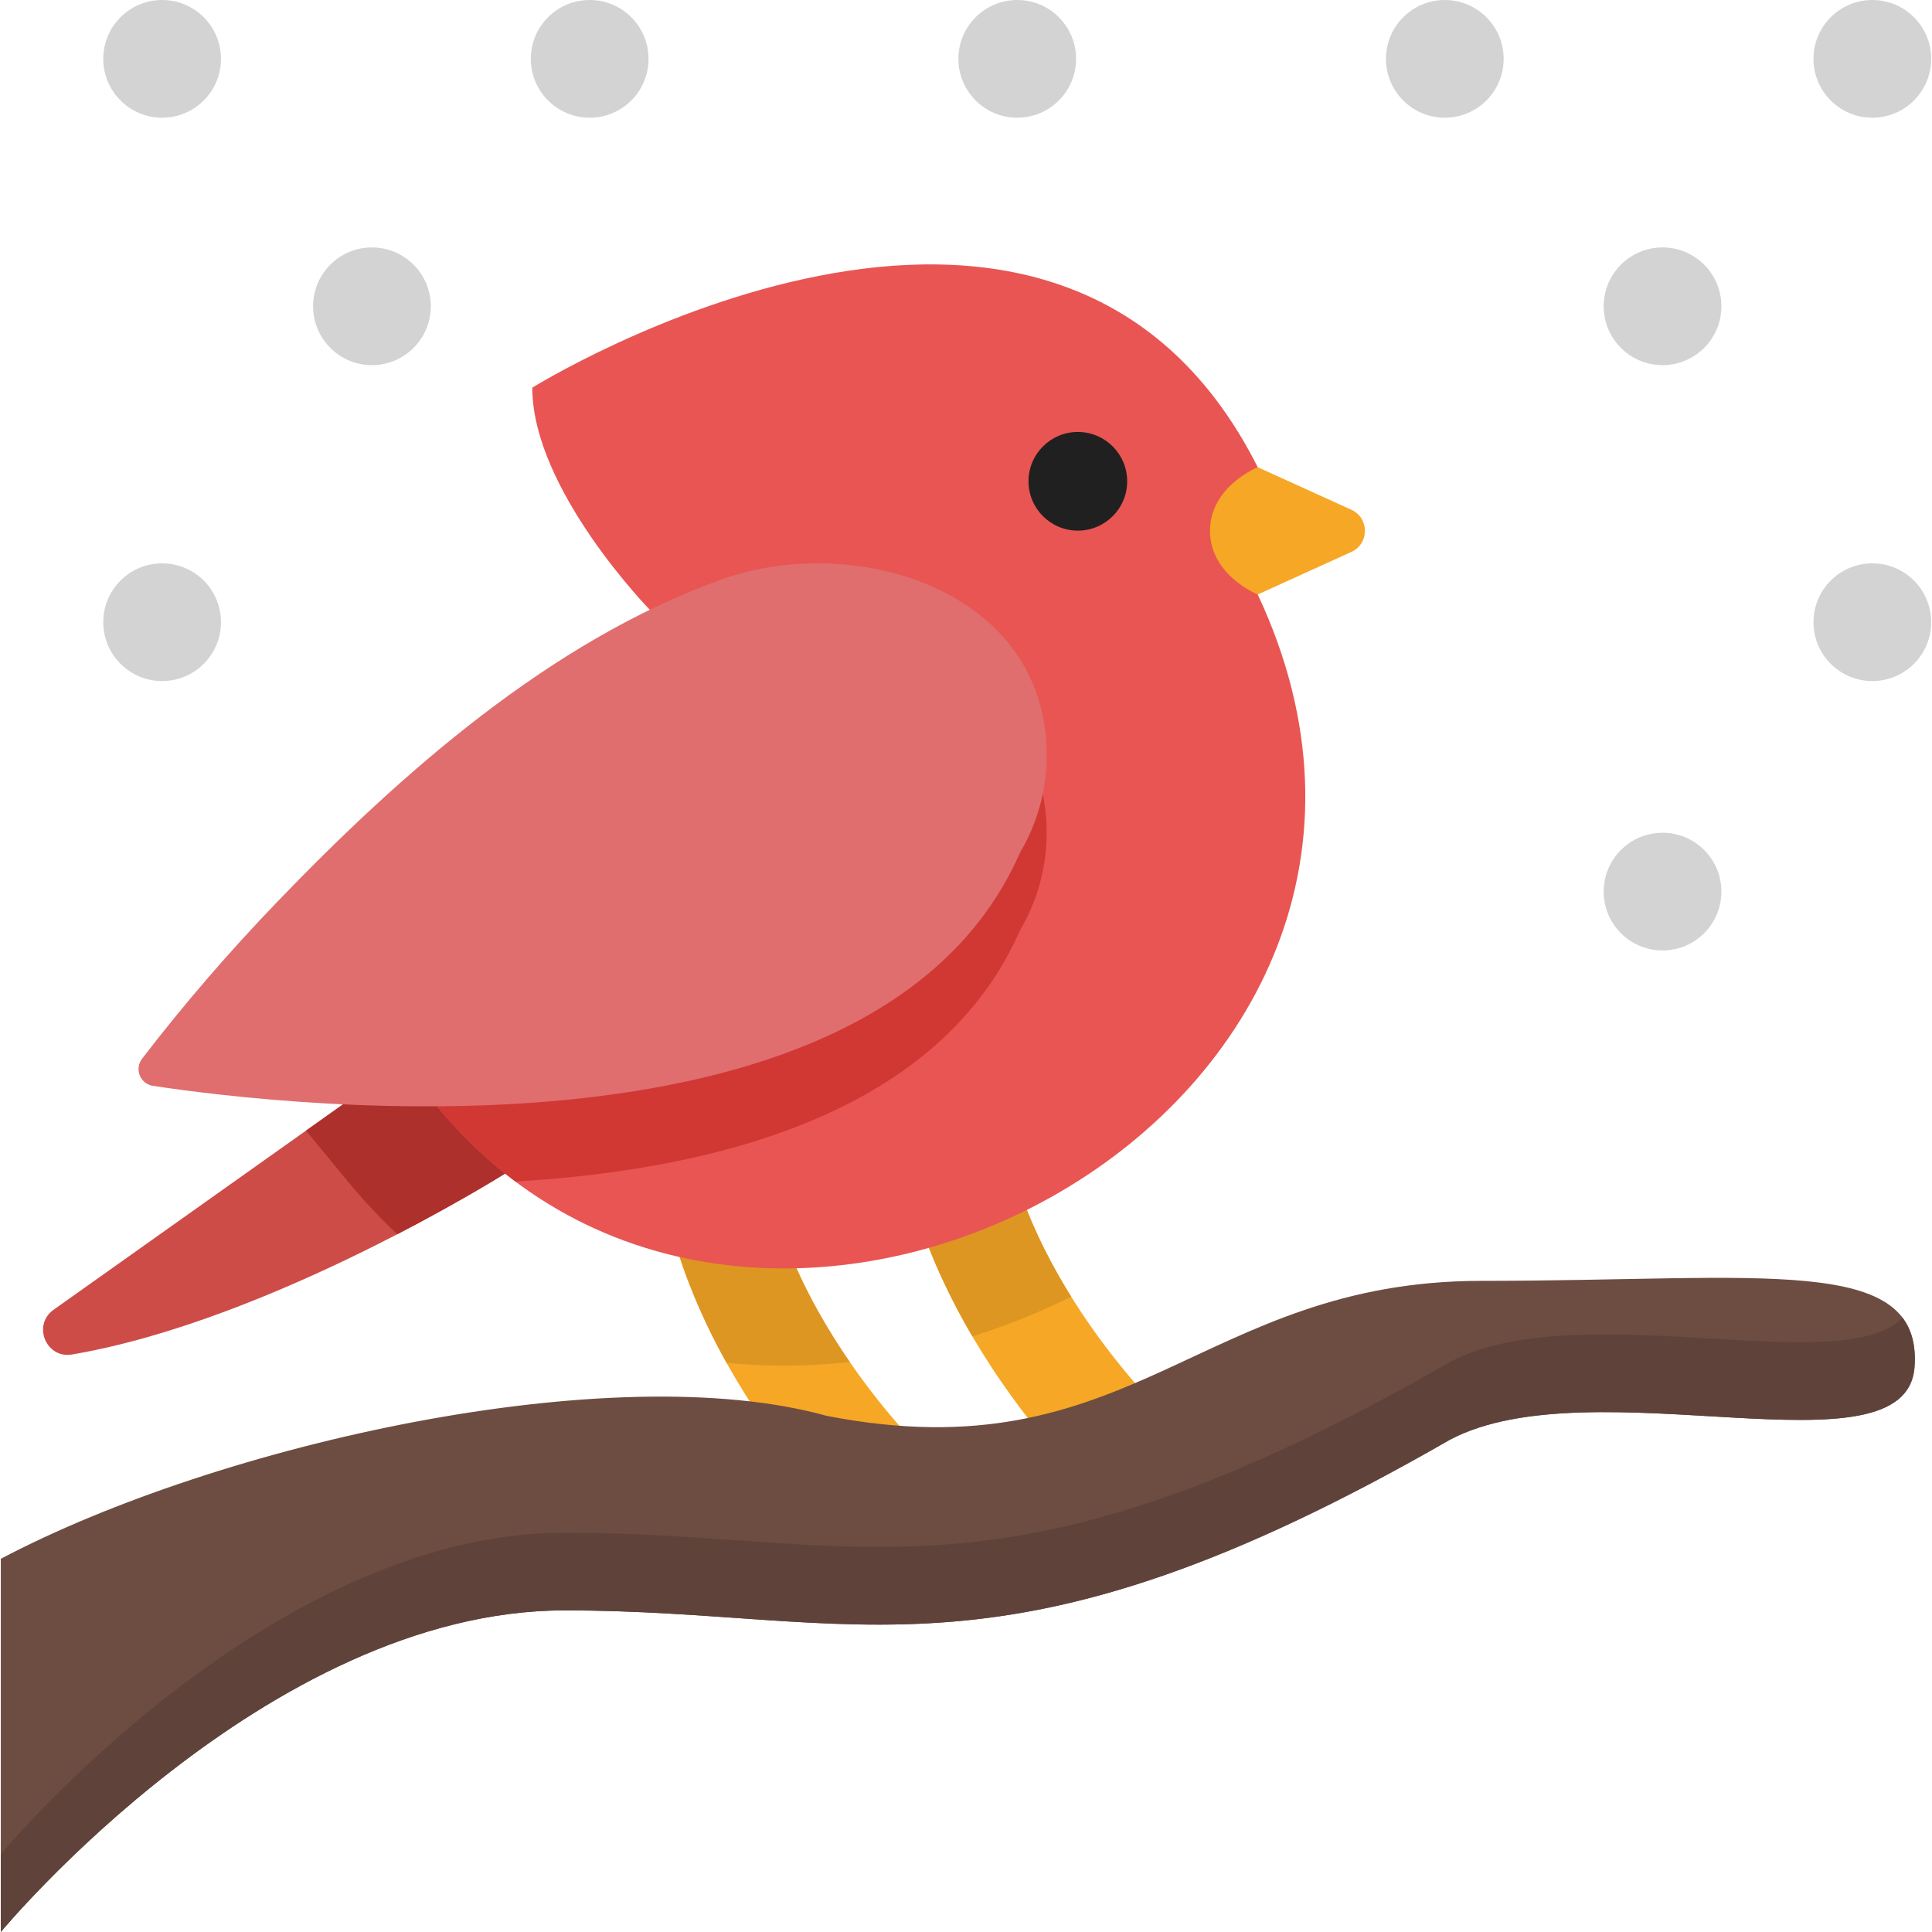 <?xml version="1.0" encoding="iso-8859-1"?>
<!-- Generator: Adobe Illustrator 19.0.0, SVG Export Plug-In . SVG Version: 6.00 Build 0)  -->
<svg version="1.1" id="Capa_1" xmlns="http://www.w3.org/2000/svg" xmlns:xlink="http://www.w3.org/1999/xlink" x="0px" y="0px"
	 viewBox="0 0 512 512" style="enable-background:new 0 0 512 512;" xml:space="preserve">
<g>
	<path style="fill:#F6A725;" d="M173.857,295.698c0,60.609,51.568,109.222,53.763,111.263c5.626,5.228,14.427,4.907,19.656-0.721
		c5.225-5.624,4.906-14.416-0.712-19.646c-0.756-0.713-44.891-42.713-44.891-90.895h-27.816V295.698z"/>
	<path style="fill:#F6A725;" d="M236.989,285.176c0,60.609,51.568,109.222,53.763,111.263c5.626,5.228,14.427,4.907,19.656-0.721
		c5.225-5.624,4.906-14.416-0.712-19.646c-0.756-0.713-44.891-42.713-44.891-90.895h-27.816V285.176z"/>
</g>
<path style="fill:#6D4D42;" d="M0.216,512c0,0,70.496-85.228,149.411-85.228s115.741,23.148,234.638-45.245
	c37.879-19.992,121.002,10.821,123.107-19.316c2.105-30.137-39.983-22.772-114.689-22.772s-92.593,51.557-173.611,35.774
	c-56.819-15.782-160.985,7.366-218.856,37.879L0.216,512L0.216,512z"/>
<path style="fill:#5F433A;" d="M384.265,360.925c-118.897,68.393-155.724,45.245-234.639,45.245S0.216,491.396,0.216,491.396V512
	c0,0,70.497-85.227,149.411-85.227s115.741,23.148,234.639-45.245c37.879-19.992,121.002,10.821,123.107-19.316
	c0.384-5.497-0.71-9.742-3.196-13.016C488.332,365.838,418.175,343.029,384.265,360.925z"/>
<path style="fill:#CE4C48;" d="M127.009,267.044L14.202,347.098c-5.694,4.04-1.994,13.024,4.888,11.854
	c52.997-9.007,114.762-47.947,114.762-47.947l17.347-19.648L127.009,267.044z"/>
<path style="fill:#AD302D;" d="M81.097,299.625l10.834,13.179c4.194,5.101,8.658,9.857,13.353,14.278
	c17.181-8.902,28.566-16.077,28.566-16.077l17.347-19.648l-24.189-24.313L81.097,299.625z"/>
<g>
	<path style="fill:#DD9621;" d="M264.804,285.176h-27.816c0,26.153,9.603,50.068,20.696,68.976
		c8.997-2.811,17.762-6.336,26.172-10.538C273.871,327.583,264.804,307.015,264.804,285.176z"/>
	<path style="fill:#DD9621;" d="M201.673,295.698h-27.816c0,24.552,8.464,47.136,18.678,65.454
		c4.997,0.493,10.065,0.754,15.197,0.755c0.007,0,0.011,0,0.019,0c5.834,0,11.656-0.338,17.444-0.962
		C213.624,344.166,201.673,320.771,201.673,295.698z"/>
</g>
<path style="fill:#E95552;" d="M115.805,293.177c86.614,105.356,281.297,0.363,217.506-135.634v-33.728
	c-53.964-107.085-192.248-21.08-192.248-21.08c0,26.983,31.149,58.87,31.149,58.87L115.805,293.177z"/>
<circle style="fill:#202020;" cx="285.639" cy="127.547" r="13.074"/>
<g>
	<circle style="fill:#D4D3D3;" cx="269.578" cy="15.597" r="15.597"/>
	<circle style="fill:#D4D3D3;" cx="156.269" cy="15.597" r="15.597"/>
	<circle style="fill:#D4D3D3;" cx="42.964" cy="15.597" r="15.597"/>
	<circle style="fill:#D4D3D3;" cx="382.888" cy="15.597" r="15.597"/>
	<circle style="fill:#D4D3D3;" cx="496.187" cy="15.597" r="15.597"/>
	<circle style="fill:#D4D3D3;" cx="42.964" cy="164.891" r="15.597"/>
	<circle style="fill:#D4D3D3;" cx="496.187" cy="164.891" r="15.597"/>
	<circle style="fill:#D4D3D3;" cx="440.588" cy="81.168" r="15.597"/>
	<circle style="fill:#D4D3D3;" cx="98.568" cy="81.168" r="15.597"/>
	<circle style="fill:#D4D3D3;" cx="440.588" cy="236.282" r="15.597"/>
</g>
<path style="fill:#D13834;" d="M191.135,174.193c-10.4,3.734-20.507,8.479-30.31,13.973l-45.02,105.01
	c6.389,7.772,13.371,14.391,20.789,19.944c53.78-3.146,112.602-18.376,133.705-66.55c4.488-7.554,7.074-16.373,7.074-25.799
	C277.374,176.764,226.359,161.546,191.135,174.193z"/>
<path style="fill:#E06E6E;" d="M191.135,153.59c-45.283,16.259-85.097,51.514-117.887,85.639
	c-12.603,13.116-24.516,26.907-35.594,41.338c-2.09,2.723-0.502,6.686,2.892,7.198c35.987,5.434,192.294,23.713,229.753-61.795
	c4.488-7.555,7.074-16.373,7.074-25.799C277.374,156.16,226.359,140.942,191.135,153.59z"/>
<path style="fill:#F6A725;" d="M358.121,135.093l-24.809-11.277c0,0-12.648,5.059-12.648,16.864
	c0,11.805,12.648,16.864,12.648,16.864l24.809-11.277C362.918,144.086,362.918,137.274,358.121,135.093z"/>
<g>
</g>
<g>
</g>
<g>
</g>
<g>
</g>
<g>
</g>
<g>
</g>
<g>
</g>
<g>
</g>
<g>
</g>
<g>
</g>
<g>
</g>
<g>
</g>
<g>
</g>
<g>
</g>
<g>
</g>
</svg>
